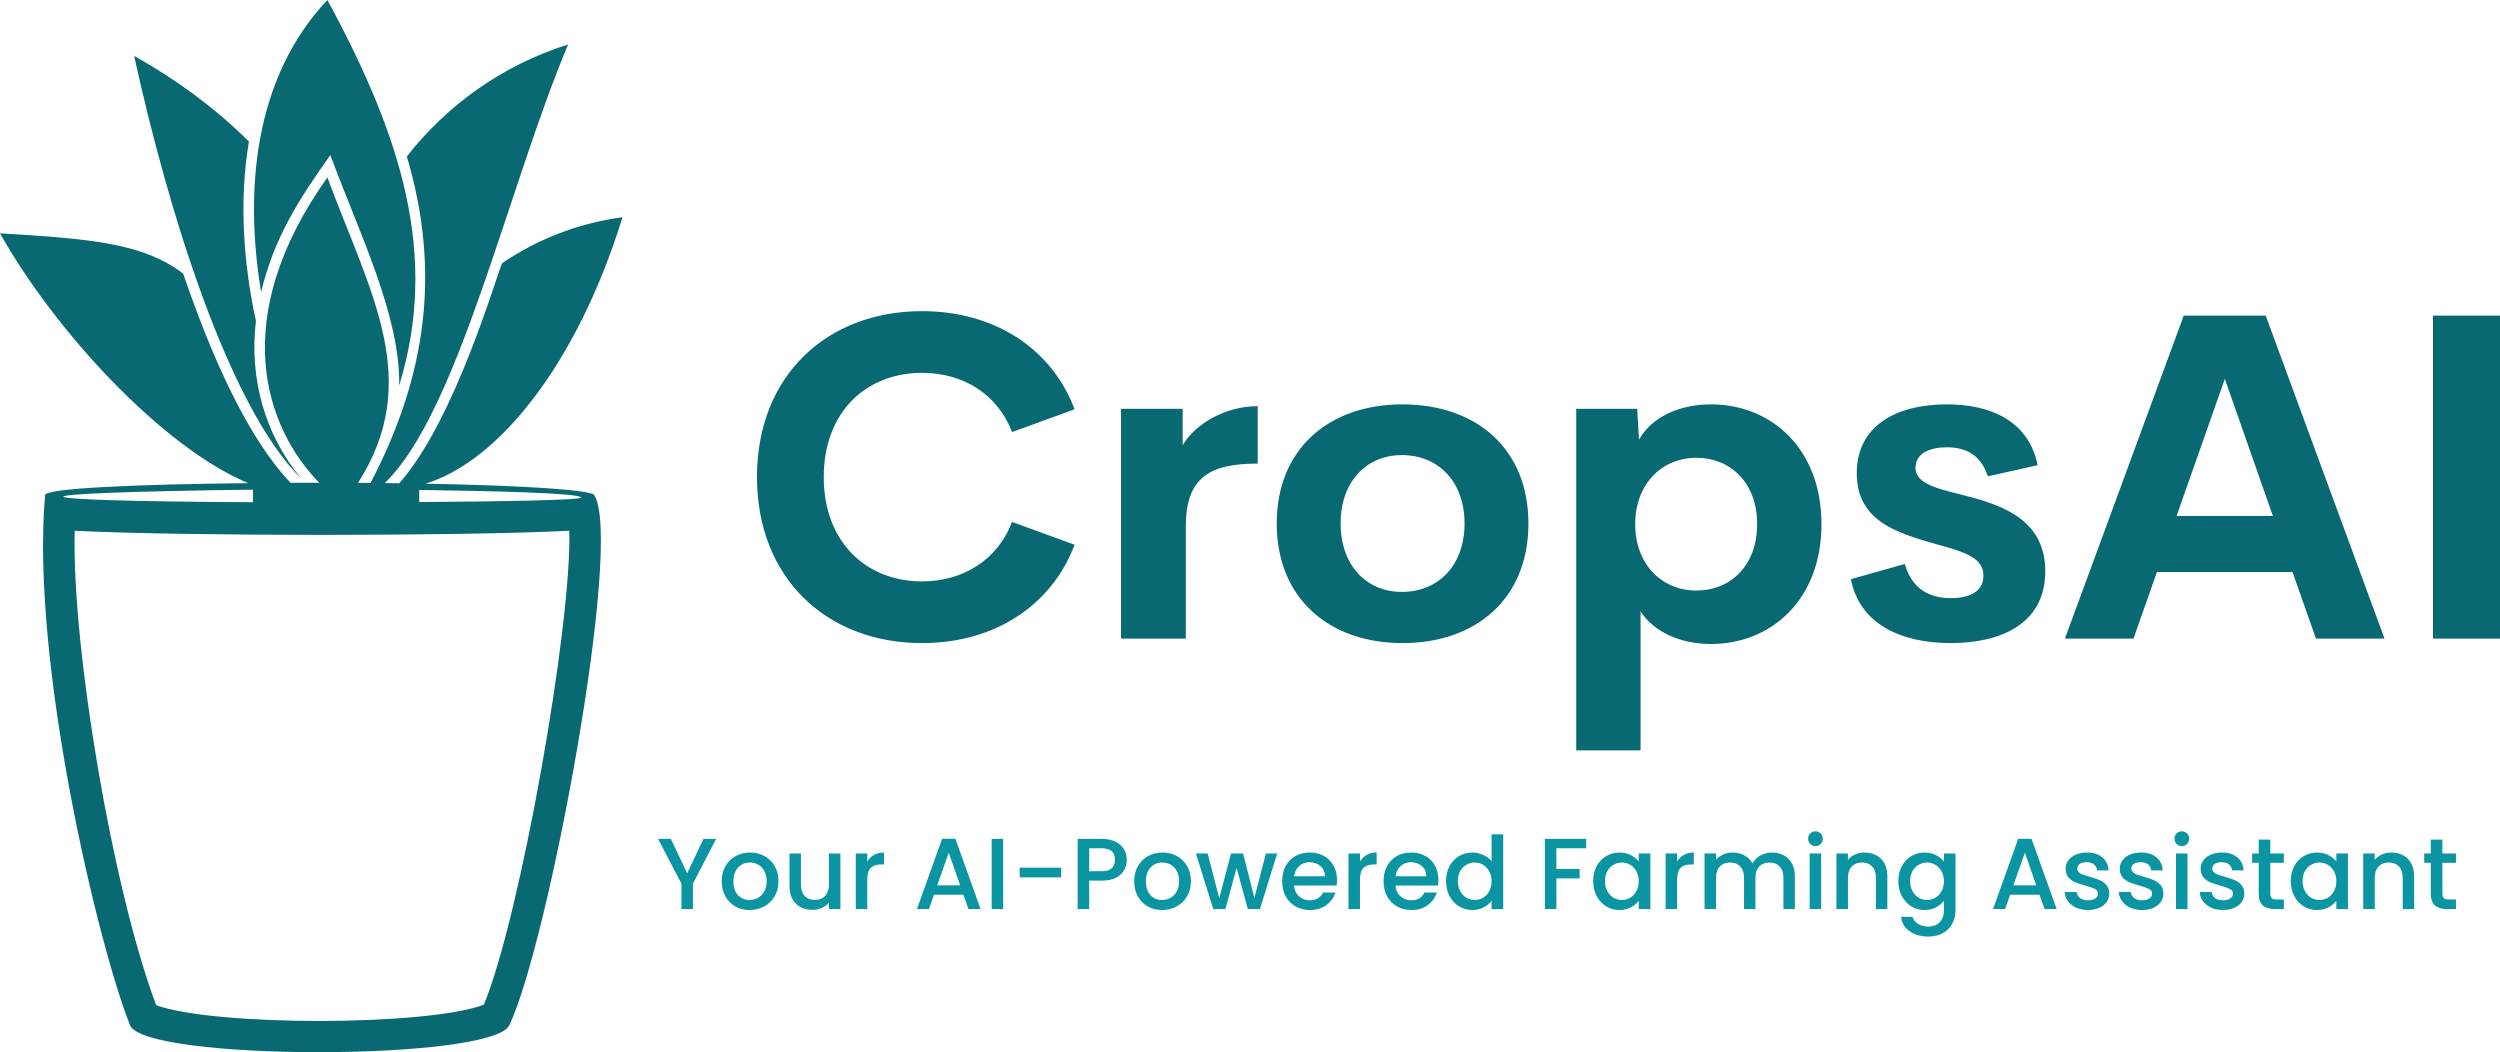 <svg width="297" height="125" viewBox="0 0 297 125" fill="none" xmlns="http://www.w3.org/2000/svg">
<g clip-path="url(#clip0_586_2394)">
<path d="M42.529 57.365L44.026 57.361C50.801 44.431 52.319 32.005 48.332 18.585C52.985 12.65 59.463 7.82 67.49 5.282C60.328 22.314 54.454 48.959 45.71 57.391C46.288 57.396 46.861 57.403 47.426 57.41C54.149 49.907 59.258 31.794 59.662 31.262C63.661 28.551 68.415 26.555 73.954 25.806C68.548 43.299 59.168 54.863 50.533 57.46C62.209 57.675 70.219 58.2 70.601 58.814C74.083 64.422 65.127 112.137 60.505 121.799C58.467 126.062 17.166 126.072 15.452 121.799C11.677 112.392 3.621 78.615 5.357 58.814C5.425 58.017 15.763 57.54 29.479 57.398C19.287 53.112 6.617 39.465 0 27.721C10.879 28.365 16.998 28.9 21.757 32.498C25.147 42.413 29.47 52.103 34.527 57.361C35.645 57.356 36.778 57.354 37.924 57.354C31.502 50.763 26.984 37.821 38.892 21.076C44.016 34.882 50.315 45.195 42.529 57.365ZM30.053 59.662V58.172C-0.448 58.552 0.482 59.526 30.053 59.662ZM49.806 58.207V59.644C60.512 59.571 69.043 59.396 69.043 59.113C69.043 58.57 58.108 58.318 49.806 58.207ZM47.423 45.806C52.135 30.433 47.775 16.361 38.892 0C30.197 9.23 29.004 22.596 31.02 34.682C32.563 28.251 35.52 23.657 39.245 18.424C42.73 27.819 47.558 37.488 47.423 45.806ZM30.402 38.134C28.906 31.211 28.389 23.783 29.573 16.816C25.773 13.036 21.186 9.584 15.937 6.646C19.927 24.858 27.113 48.284 35.785 56.856C31.391 51.56 29.614 44.863 30.402 38.134ZM8.877 63.056C8.511 76.818 13.36 105.616 18.556 119.424C25.496 121.919 50.65 121.923 57.483 119.358C61.775 109.015 67.948 74.224 67.632 63.054C54.624 63.707 21.892 63.706 8.877 63.056Z" fill="#086972"/>
<path d="M109.537 76.399C98.26 76.399 89.928 68.725 89.928 56.668C89.928 44.612 98.26 36.965 109.537 36.965C118.081 36.965 124.927 41.346 127.66 48.622L120.231 51.331C118.532 46.87 114.473 44.294 109.537 44.294C102.931 44.294 97.862 48.914 97.862 56.669C97.862 64.423 102.931 69.07 109.537 69.07C114.473 69.07 118.532 66.467 120.231 62.006L127.66 64.715C124.927 71.991 118.081 76.399 109.537 76.399ZM140.503 52.897C141.883 50.481 145.465 48.25 149.418 48.25V55.075C143.634 55.075 140.874 56.774 140.874 62.563V75.867H133.179V48.569H140.503L140.503 52.897ZM166.613 76.399C157.936 76.399 151.674 71.115 151.674 62.192C151.674 53.323 157.883 48.039 166.613 48.039C175.395 48.039 181.578 53.323 181.578 62.192C181.578 71.115 175.369 76.399 166.613 76.399ZM166.533 70.318C170.964 70.318 173.989 67.078 173.989 62.192C173.989 57.306 170.964 54.066 166.533 54.066C162.261 54.066 159.262 57.306 159.262 62.192C159.262 67.078 162.261 70.318 166.533 70.318ZM203.256 48.038C210.447 48.038 216.391 53.322 216.391 62.272C216.391 71.221 210.447 76.506 203.256 76.506C199.701 76.506 196.517 75.125 194.898 72.629V89.145H187.256V48.569H194.5L194.712 52.233C196.225 49.525 199.542 48.038 203.256 48.038ZM201.531 70.159C205.538 70.159 208.748 67.238 208.748 62.272C208.748 57.306 205.538 54.385 201.531 54.385C197.445 54.385 194.261 57.492 194.261 62.272C194.261 67.052 197.445 70.159 201.531 70.159ZM231.753 76.399C225.624 76.399 220.874 73.983 219.892 68.804L226.287 66.999C227.11 69.92 229.179 71.062 231.753 71.062C233.637 71.062 235.68 70.477 235.627 68.326C235.6 65.485 231.302 65.246 226.977 63.706C223.713 62.564 220.582 60.811 220.582 56.217C220.582 50.614 225.226 48.038 231.275 48.038C236.582 48.038 241.013 50.057 242.075 55.261L236.158 56.589C235.335 54.04 233.531 53.137 231.302 53.137C229.285 53.137 227.561 53.854 227.561 55.553C227.561 57.704 230.718 58.129 234.141 59.059C238.36 60.2 242.977 62.033 242.977 67.875C242.977 74.142 237.644 76.399 231.753 76.399ZM275.136 75.868L272.35 67.955H256.244L253.458 75.868H245.312L259.429 37.495H269.167L283.283 75.868H275.138H275.136ZM258.579 61.289H270.016L264.311 45.01L258.579 61.289ZM289.04 75.868V37.495H297V75.868H289.04Z" fill="#086972"/>
</g>
<path d="M85.08 99.66L82.32 104.976V108H80.952V104.976L78.18 99.66H79.704L81.636 103.752L83.568 99.66H85.08ZM89.052 108.108C88.428 108.108 87.864 107.968 87.36 107.688C86.856 107.4 86.46 107 86.172 106.488C85.884 105.968 85.74 105.368 85.74 104.688C85.74 104.016 85.888 103.42 86.184 102.9C86.48 102.38 86.884 101.98 87.396 101.7C87.908 101.42 88.48 101.28 89.112 101.28C89.744 101.28 90.316 101.42 90.828 101.7C91.34 101.98 91.744 102.38 92.04 102.9C92.336 103.42 92.484 104.016 92.484 104.688C92.484 105.36 92.332 105.956 92.028 106.476C91.724 106.996 91.308 107.4 90.78 107.688C90.26 107.968 89.684 108.108 89.052 108.108ZM89.052 106.92C89.404 106.92 89.732 106.836 90.036 106.668C90.348 106.5 90.6 106.248 90.792 105.912C90.984 105.576 91.08 105.168 91.08 104.688C91.08 104.208 90.988 103.804 90.804 103.476C90.62 103.14 90.376 102.888 90.072 102.72C89.768 102.552 89.44 102.468 89.088 102.468C88.736 102.468 88.408 102.552 88.104 102.72C87.808 102.888 87.572 103.14 87.396 103.476C87.22 103.804 87.132 104.208 87.132 104.688C87.132 105.4 87.312 105.952 87.672 106.344C88.04 106.728 88.5 106.92 89.052 106.92ZM99.842 101.388V108H98.474V107.22C98.258 107.492 97.974 107.708 97.622 107.868C97.278 108.02 96.91 108.096 96.518 108.096C95.998 108.096 95.53 107.988 95.114 107.772C94.706 107.556 94.382 107.236 94.142 106.812C93.91 106.388 93.794 105.876 93.794 105.276V101.388H95.15V105.072C95.15 105.664 95.298 106.12 95.594 106.44C95.89 106.752 96.294 106.908 96.806 106.908C97.318 106.908 97.722 106.752 98.018 106.44C98.322 106.12 98.474 105.664 98.474 105.072V101.388H99.842ZM103.033 102.348C103.233 102.012 103.497 101.752 103.825 101.568C104.161 101.376 104.557 101.28 105.013 101.28V102.696H104.665C104.129 102.696 103.721 102.832 103.441 103.104C103.169 103.376 103.033 103.848 103.033 104.52V108H101.665V101.388H103.033V102.348ZM114.452 106.296H110.96L110.36 108H108.932L111.92 99.648H113.504L116.492 108H115.052L114.452 106.296ZM114.068 105.18L112.712 101.304L111.344 105.18H114.068ZM119.177 99.66V108H117.809V99.66H119.177ZM126.067 103.08V104.232H121.135V103.08H126.067ZM133.86 102.144C133.86 102.568 133.76 102.968 133.56 103.344C133.36 103.72 133.04 104.028 132.6 104.268C132.16 104.5 131.596 104.616 130.908 104.616H129.396V108H128.028V99.66H130.908C131.548 99.66 132.088 99.772 132.528 99.996C132.976 100.212 133.308 100.508 133.524 100.884C133.748 101.26 133.86 101.68 133.86 102.144ZM130.908 103.5C131.428 103.5 131.816 103.384 132.072 103.152C132.328 102.912 132.456 102.576 132.456 102.144C132.456 101.232 131.94 100.776 130.908 100.776H129.396V103.5H130.908ZM138.051 108.108C137.427 108.108 136.863 107.968 136.359 107.688C135.855 107.4 135.459 107 135.171 106.488C134.883 105.968 134.739 105.368 134.739 104.688C134.739 104.016 134.887 103.42 135.183 102.9C135.479 102.38 135.883 101.98 136.395 101.7C136.907 101.42 137.479 101.28 138.111 101.28C138.743 101.28 139.315 101.42 139.827 101.7C140.339 101.98 140.743 102.38 141.039 102.9C141.335 103.42 141.483 104.016 141.483 104.688C141.483 105.36 141.331 105.956 141.027 106.476C140.723 106.996 140.307 107.4 139.779 107.688C139.259 107.968 138.683 108.108 138.051 108.108ZM138.051 106.92C138.403 106.92 138.731 106.836 139.035 106.668C139.347 106.5 139.599 106.248 139.791 105.912C139.983 105.576 140.079 105.168 140.079 104.688C140.079 104.208 139.987 103.804 139.803 103.476C139.619 103.14 139.375 102.888 139.071 102.72C138.767 102.552 138.439 102.468 138.087 102.468C137.735 102.468 137.407 102.552 137.103 102.72C136.807 102.888 136.571 103.14 136.395 103.476C136.219 103.804 136.131 104.208 136.131 104.688C136.131 105.4 136.311 105.952 136.671 106.344C137.039 106.728 137.499 106.92 138.051 106.92ZM151.733 101.388L149.681 108H148.241L146.909 103.116L145.577 108H144.137L142.073 101.388H143.465L144.845 106.704L146.249 101.388H147.677L149.021 106.68L150.389 101.388H151.733ZM158.834 104.532C158.834 104.78 158.818 105.004 158.786 105.204H153.734C153.774 105.732 153.97 106.156 154.322 106.476C154.674 106.796 155.106 106.956 155.618 106.956C156.354 106.956 156.874 106.648 157.178 106.032H158.654C158.454 106.64 158.09 107.14 157.562 107.532C157.042 107.916 156.394 108.108 155.618 108.108C154.986 108.108 154.418 107.968 153.914 107.688C153.418 107.4 153.026 107 152.738 106.488C152.458 105.968 152.318 105.368 152.318 104.688C152.318 104.008 152.454 103.412 152.726 102.9C153.006 102.38 153.394 101.98 153.89 101.7C154.394 101.42 154.97 101.28 155.618 101.28C156.242 101.28 156.798 101.416 157.286 101.688C157.774 101.96 158.154 102.344 158.426 102.84C158.698 103.328 158.834 103.892 158.834 104.532ZM157.406 104.1C157.398 103.596 157.218 103.192 156.866 102.888C156.514 102.584 156.078 102.432 155.558 102.432C155.086 102.432 154.682 102.584 154.346 102.888C154.01 103.184 153.81 103.588 153.746 104.1H157.406ZM161.566 102.348C161.766 102.012 162.03 101.752 162.358 101.568C162.694 101.376 163.09 101.28 163.546 101.28V102.696H163.198C162.662 102.696 162.254 102.832 161.974 103.104C161.702 103.376 161.566 103.848 161.566 104.52V108H160.198V101.388H161.566V102.348ZM170.882 104.532C170.882 104.78 170.866 105.004 170.834 105.204H165.782C165.822 105.732 166.018 106.156 166.37 106.476C166.722 106.796 167.154 106.956 167.666 106.956C168.402 106.956 168.922 106.648 169.226 106.032H170.702C170.502 106.64 170.138 107.14 169.61 107.532C169.09 107.916 168.442 108.108 167.666 108.108C167.034 108.108 166.466 107.968 165.962 107.688C165.466 107.4 165.074 107 164.786 106.488C164.506 105.968 164.366 105.368 164.366 104.688C164.366 104.008 164.502 103.412 164.774 102.9C165.054 102.38 165.442 101.98 165.938 101.7C166.442 101.42 167.018 101.28 167.666 101.28C168.29 101.28 168.846 101.416 169.334 101.688C169.822 101.96 170.202 102.344 170.474 102.84C170.746 103.328 170.882 103.892 170.882 104.532ZM169.454 104.1C169.446 103.596 169.266 103.192 168.914 102.888C168.562 102.584 168.126 102.432 167.606 102.432C167.134 102.432 166.73 102.584 166.394 102.888C166.058 103.184 165.858 103.588 165.794 104.1H169.454ZM171.79 104.664C171.79 104 171.926 103.412 172.198 102.9C172.478 102.388 172.854 101.992 173.326 101.712C173.806 101.424 174.338 101.28 174.922 101.28C175.354 101.28 175.778 101.376 176.194 101.568C176.618 101.752 176.954 102 177.202 102.312V99.12H178.582V108H177.202V107.004C176.978 107.324 176.666 107.588 176.266 107.796C175.874 108.004 175.422 108.108 174.91 108.108C174.334 108.108 173.806 107.964 173.326 107.676C172.854 107.38 172.478 106.972 172.198 106.452C171.926 105.924 171.79 105.328 171.79 104.664ZM177.202 104.688C177.202 104.232 177.106 103.836 176.914 103.5C176.73 103.164 176.486 102.908 176.182 102.732C175.878 102.556 175.55 102.468 175.198 102.468C174.846 102.468 174.518 102.556 174.214 102.732C173.91 102.9 173.662 103.152 173.47 103.488C173.286 103.816 173.194 104.208 173.194 104.664C173.194 105.12 173.286 105.52 173.47 105.864C173.662 106.208 173.91 106.472 174.214 106.656C174.526 106.832 174.854 106.92 175.198 106.92C175.55 106.92 175.878 106.832 176.182 106.656C176.486 106.48 176.73 106.224 176.914 105.888C177.106 105.544 177.202 105.144 177.202 104.688ZM188.44 99.66V100.776H184.9V103.236H187.66V104.352H184.9V108H183.532V99.66H188.44ZM189.27 104.664C189.27 104 189.406 103.412 189.678 102.9C189.958 102.388 190.334 101.992 190.806 101.712C191.286 101.424 191.814 101.28 192.39 101.28C192.91 101.28 193.362 101.384 193.746 101.592C194.138 101.792 194.45 102.044 194.682 102.348V101.388H196.062V108H194.682V107.016C194.45 107.328 194.134 107.588 193.734 107.796C193.334 108.004 192.878 108.108 192.366 108.108C191.798 108.108 191.278 107.964 190.806 107.676C190.334 107.38 189.958 106.972 189.678 106.452C189.406 105.924 189.27 105.328 189.27 104.664ZM194.682 104.688C194.682 104.232 194.586 103.836 194.394 103.5C194.21 103.164 193.966 102.908 193.662 102.732C193.358 102.556 193.03 102.468 192.678 102.468C192.326 102.468 191.998 102.556 191.694 102.732C191.39 102.9 191.142 103.152 190.95 103.488C190.766 103.816 190.674 104.208 190.674 104.664C190.674 105.12 190.766 105.52 190.95 105.864C191.142 106.208 191.39 106.472 191.694 106.656C192.006 106.832 192.334 106.92 192.678 106.92C193.03 106.92 193.358 106.832 193.662 106.656C193.966 106.48 194.21 106.224 194.394 105.888C194.586 105.544 194.682 105.144 194.682 104.688ZM199.244 102.348C199.444 102.012 199.708 101.752 200.036 101.568C200.372 101.376 200.768 101.28 201.224 101.28V102.696H200.876C200.34 102.696 199.932 102.832 199.652 103.104C199.38 103.376 199.244 103.848 199.244 104.52V108H197.876V101.388H199.244V102.348ZM210.504 101.28C211.024 101.28 211.488 101.388 211.896 101.604C212.312 101.82 212.636 102.14 212.868 102.564C213.108 102.988 213.228 103.5 213.228 104.1V108H211.872V104.304C211.872 103.712 211.724 103.26 211.428 102.948C211.132 102.628 210.728 102.468 210.216 102.468C209.704 102.468 209.296 102.628 208.992 102.948C208.696 103.26 208.548 103.712 208.548 104.304V108H207.192V104.304C207.192 103.712 207.044 103.26 206.748 102.948C206.452 102.628 206.048 102.468 205.536 102.468C205.024 102.468 204.616 102.628 204.312 102.948C204.016 103.26 203.868 103.712 203.868 104.304V108H202.5V101.388H203.868V102.144C204.092 101.872 204.376 101.66 204.72 101.508C205.064 101.356 205.432 101.28 205.824 101.28C206.352 101.28 206.824 101.392 207.24 101.616C207.656 101.84 207.976 102.164 208.2 102.588C208.4 102.188 208.712 101.872 209.136 101.64C209.56 101.4 210.016 101.28 210.504 101.28ZM215.683 100.512C215.435 100.512 215.227 100.428 215.059 100.26C214.891 100.092 214.807 99.884 214.807 99.636C214.807 99.388 214.891 99.18 215.059 99.012C215.227 98.844 215.435 98.76 215.683 98.76C215.923 98.76 216.127 98.844 216.295 99.012C216.463 99.18 216.547 99.388 216.547 99.636C216.547 99.884 216.463 100.092 216.295 100.26C216.127 100.428 215.923 100.512 215.683 100.512ZM216.355 101.388V108H214.987V101.388H216.355ZM221.505 101.28C222.025 101.28 222.489 101.388 222.897 101.604C223.313 101.82 223.637 102.14 223.869 102.564C224.101 102.988 224.217 103.5 224.217 104.1V108H222.861V104.304C222.861 103.712 222.713 103.26 222.417 102.948C222.121 102.628 221.717 102.468 221.205 102.468C220.693 102.468 220.285 102.628 219.981 102.948C219.685 103.26 219.537 103.712 219.537 104.304V108H218.169V101.388H219.537V102.144C219.761 101.872 220.045 101.66 220.389 101.508C220.741 101.356 221.113 101.28 221.505 101.28ZM228.644 101.28C229.156 101.28 229.608 101.384 230 101.592C230.4 101.792 230.712 102.044 230.936 102.348V101.388H232.316V108.108C232.316 108.716 232.188 109.256 231.932 109.728C231.676 110.208 231.304 110.584 230.816 110.856C230.336 111.128 229.76 111.264 229.088 111.264C228.192 111.264 227.448 111.052 226.856 110.628C226.264 110.212 225.928 109.644 225.848 108.924H227.204C227.308 109.268 227.528 109.544 227.864 109.752C228.208 109.968 228.616 110.076 229.088 110.076C229.64 110.076 230.084 109.908 230.42 109.572C230.764 109.236 230.936 108.748 230.936 108.108V107.004C230.704 107.316 230.388 107.58 229.988 107.796C229.596 108.004 229.148 108.108 228.644 108.108C228.068 108.108 227.54 107.964 227.06 107.676C226.588 107.38 226.212 106.972 225.932 106.452C225.66 105.924 225.524 105.328 225.524 104.664C225.524 104 225.66 103.412 225.932 102.9C226.212 102.388 226.588 101.992 227.06 101.712C227.54 101.424 228.068 101.28 228.644 101.28ZM230.936 104.688C230.936 104.232 230.84 103.836 230.648 103.5C230.464 103.164 230.22 102.908 229.916 102.732C229.612 102.556 229.284 102.468 228.932 102.468C228.58 102.468 228.252 102.556 227.948 102.732C227.644 102.9 227.396 103.152 227.204 103.488C227.02 103.816 226.928 104.208 226.928 104.664C226.928 105.12 227.02 105.52 227.204 105.864C227.396 106.208 227.644 106.472 227.948 106.656C228.26 106.832 228.588 106.92 228.932 106.92C229.284 106.92 229.612 106.832 229.916 106.656C230.22 106.48 230.464 106.224 230.648 105.888C230.84 105.544 230.936 105.144 230.936 104.688ZM242.294 106.296H238.802L238.202 108H236.774L239.762 99.648H241.346L244.334 108H242.894L242.294 106.296ZM241.91 105.18L240.554 101.304L239.186 105.18H241.91ZM248.051 108.108C247.531 108.108 247.063 108.016 246.647 107.832C246.239 107.64 245.915 107.384 245.675 107.064C245.435 106.736 245.307 106.372 245.291 105.972H246.707C246.731 106.252 246.863 106.488 247.103 106.68C247.351 106.864 247.659 106.956 248.027 106.956C248.411 106.956 248.707 106.884 248.915 106.74C249.131 106.588 249.239 106.396 249.239 106.164C249.239 105.916 249.119 105.732 248.879 105.612C248.647 105.492 248.275 105.36 247.763 105.216C247.267 105.08 246.863 104.948 246.551 104.82C246.239 104.692 245.967 104.496 245.735 104.232C245.511 103.968 245.399 103.62 245.399 103.188C245.399 102.836 245.503 102.516 245.711 102.228C245.919 101.932 246.215 101.7 246.599 101.532C246.991 101.364 247.439 101.28 247.943 101.28C248.695 101.28 249.299 101.472 249.755 101.856C250.219 102.232 250.467 102.748 250.499 103.404H249.131C249.107 103.108 248.987 102.872 248.771 102.696C248.555 102.52 248.263 102.432 247.895 102.432C247.535 102.432 247.259 102.5 247.067 102.636C246.875 102.772 246.779 102.952 246.779 103.176C246.779 103.352 246.843 103.5 246.971 103.62C247.099 103.74 247.255 103.836 247.439 103.908C247.623 103.972 247.895 104.056 248.255 104.16C248.735 104.288 249.127 104.42 249.431 104.556C249.743 104.684 250.011 104.876 250.235 105.132C250.459 105.388 250.575 105.728 250.583 106.152C250.583 106.528 250.479 106.864 250.271 107.16C250.063 107.456 249.767 107.688 249.383 107.856C249.007 108.024 248.563 108.108 248.051 108.108ZM254.479 108.108C253.959 108.108 253.491 108.016 253.075 107.832C252.667 107.64 252.343 107.384 252.103 107.064C251.863 106.736 251.735 106.372 251.719 105.972H253.135C253.159 106.252 253.291 106.488 253.531 106.68C253.779 106.864 254.087 106.956 254.455 106.956C254.839 106.956 255.135 106.884 255.343 106.74C255.559 106.588 255.667 106.396 255.667 106.164C255.667 105.916 255.547 105.732 255.307 105.612C255.075 105.492 254.703 105.36 254.191 105.216C253.695 105.08 253.291 104.948 252.979 104.82C252.667 104.692 252.395 104.496 252.163 104.232C251.939 103.968 251.827 103.62 251.827 103.188C251.827 102.836 251.931 102.516 252.139 102.228C252.347 101.932 252.643 101.7 253.027 101.532C253.419 101.364 253.867 101.28 254.371 101.28C255.123 101.28 255.727 101.472 256.183 101.856C256.647 102.232 256.895 102.748 256.927 103.404H255.559C255.535 103.108 255.415 102.872 255.199 102.696C254.983 102.52 254.691 102.432 254.323 102.432C253.963 102.432 253.687 102.5 253.495 102.636C253.303 102.772 253.207 102.952 253.207 103.176C253.207 103.352 253.271 103.5 253.399 103.62C253.527 103.74 253.683 103.836 253.867 103.908C254.051 103.972 254.323 104.056 254.683 104.16C255.163 104.288 255.555 104.42 255.859 104.556C256.171 104.684 256.439 104.876 256.663 105.132C256.887 105.388 257.003 105.728 257.011 106.152C257.011 106.528 256.907 106.864 256.699 107.16C256.491 107.456 256.195 107.688 255.811 107.856C255.435 108.024 254.991 108.108 254.479 108.108ZM259.203 100.512C258.955 100.512 258.747 100.428 258.579 100.26C258.411 100.092 258.327 99.884 258.327 99.636C258.327 99.388 258.411 99.18 258.579 99.012C258.747 98.844 258.955 98.76 259.203 98.76C259.443 98.76 259.647 98.844 259.815 99.012C259.983 99.18 260.067 99.388 260.067 99.636C260.067 99.884 259.983 100.092 259.815 100.26C259.647 100.428 259.443 100.512 259.203 100.512ZM259.875 101.388V108H258.507V101.388H259.875ZM264.089 108.108C263.569 108.108 263.101 108.016 262.685 107.832C262.277 107.64 261.953 107.384 261.713 107.064C261.473 106.736 261.345 106.372 261.329 105.972H262.745C262.769 106.252 262.901 106.488 263.141 106.68C263.389 106.864 263.697 106.956 264.065 106.956C264.449 106.956 264.745 106.884 264.953 106.74C265.169 106.588 265.277 106.396 265.277 106.164C265.277 105.916 265.157 105.732 264.917 105.612C264.685 105.492 264.313 105.36 263.801 105.216C263.305 105.08 262.901 104.948 262.589 104.82C262.277 104.692 262.005 104.496 261.773 104.232C261.549 103.968 261.437 103.62 261.437 103.188C261.437 102.836 261.541 102.516 261.749 102.228C261.957 101.932 262.253 101.7 262.637 101.532C263.029 101.364 263.477 101.28 263.981 101.28C264.733 101.28 265.337 101.472 265.793 101.856C266.257 102.232 266.505 102.748 266.537 103.404H265.169C265.145 103.108 265.025 102.872 264.809 102.696C264.593 102.52 264.301 102.432 263.933 102.432C263.573 102.432 263.297 102.5 263.105 102.636C262.913 102.772 262.817 102.952 262.817 103.176C262.817 103.352 262.881 103.5 263.009 103.62C263.137 103.74 263.293 103.836 263.477 103.908C263.661 103.972 263.933 104.056 264.293 104.16C264.773 104.288 265.165 104.42 265.469 104.556C265.781 104.684 266.049 104.876 266.273 105.132C266.497 105.388 266.613 105.728 266.621 106.152C266.621 106.528 266.517 106.864 266.309 107.16C266.101 107.456 265.805 107.688 265.421 107.856C265.045 108.024 264.601 108.108 264.089 108.108ZM269.713 102.504V106.164C269.713 106.412 269.769 106.592 269.881 106.704C270.001 106.808 270.201 106.86 270.481 106.86H271.321V108H270.241C269.625 108 269.153 107.856 268.825 107.568C268.497 107.28 268.333 106.812 268.333 106.164V102.504H267.553V101.388H268.333V99.744H269.713V101.388H271.321V102.504H269.713ZM272.144 104.664C272.144 104 272.28 103.412 272.552 102.9C272.832 102.388 273.208 101.992 273.68 101.712C274.16 101.424 274.688 101.28 275.264 101.28C275.784 101.28 276.236 101.384 276.62 101.592C277.012 101.792 277.324 102.044 277.556 102.348V101.388H278.936V108H277.556V107.016C277.324 107.328 277.008 107.588 276.608 107.796C276.208 108.004 275.752 108.108 275.24 108.108C274.672 108.108 274.152 107.964 273.68 107.676C273.208 107.38 272.832 106.972 272.552 106.452C272.28 105.924 272.144 105.328 272.144 104.664ZM277.556 104.688C277.556 104.232 277.46 103.836 277.268 103.5C277.084 103.164 276.84 102.908 276.536 102.732C276.232 102.556 275.904 102.468 275.552 102.468C275.2 102.468 274.872 102.556 274.568 102.732C274.264 102.9 274.016 103.152 273.824 103.488C273.64 103.816 273.548 104.208 273.548 104.664C273.548 105.12 273.64 105.52 273.824 105.864C274.016 106.208 274.264 106.472 274.568 106.656C274.88 106.832 275.208 106.92 275.552 106.92C275.904 106.92 276.232 106.832 276.536 106.656C276.84 106.48 277.084 106.224 277.268 105.888C277.46 105.544 277.556 105.144 277.556 104.688ZM284.087 101.28C284.607 101.28 285.071 101.388 285.479 101.604C285.895 101.82 286.219 102.14 286.451 102.564C286.683 102.988 286.799 103.5 286.799 104.1V108H285.443V104.304C285.443 103.712 285.295 103.26 284.999 102.948C284.703 102.628 284.299 102.468 283.787 102.468C283.275 102.468 282.867 102.628 282.563 102.948C282.267 103.26 282.119 103.712 282.119 104.304V108H280.751V101.388H282.119V102.144C282.343 101.872 282.627 101.66 282.971 101.508C283.323 101.356 283.695 101.28 284.087 101.28ZM290.158 102.504V106.164C290.158 106.412 290.214 106.592 290.326 106.704C290.446 106.808 290.646 106.86 290.926 106.86H291.766V108H290.686C290.07 108 289.598 107.856 289.27 107.568C288.942 107.28 288.778 106.812 288.778 106.164V102.504H287.998V101.388H288.778V99.744H290.158V101.388H291.766V102.504H290.158Z" fill="#0B95A2"/>
<defs>
<clipPath id="clip0_586_2394">
<rect width="297" height="125" fill="white"/>
</clipPath>
</defs>
</svg>
